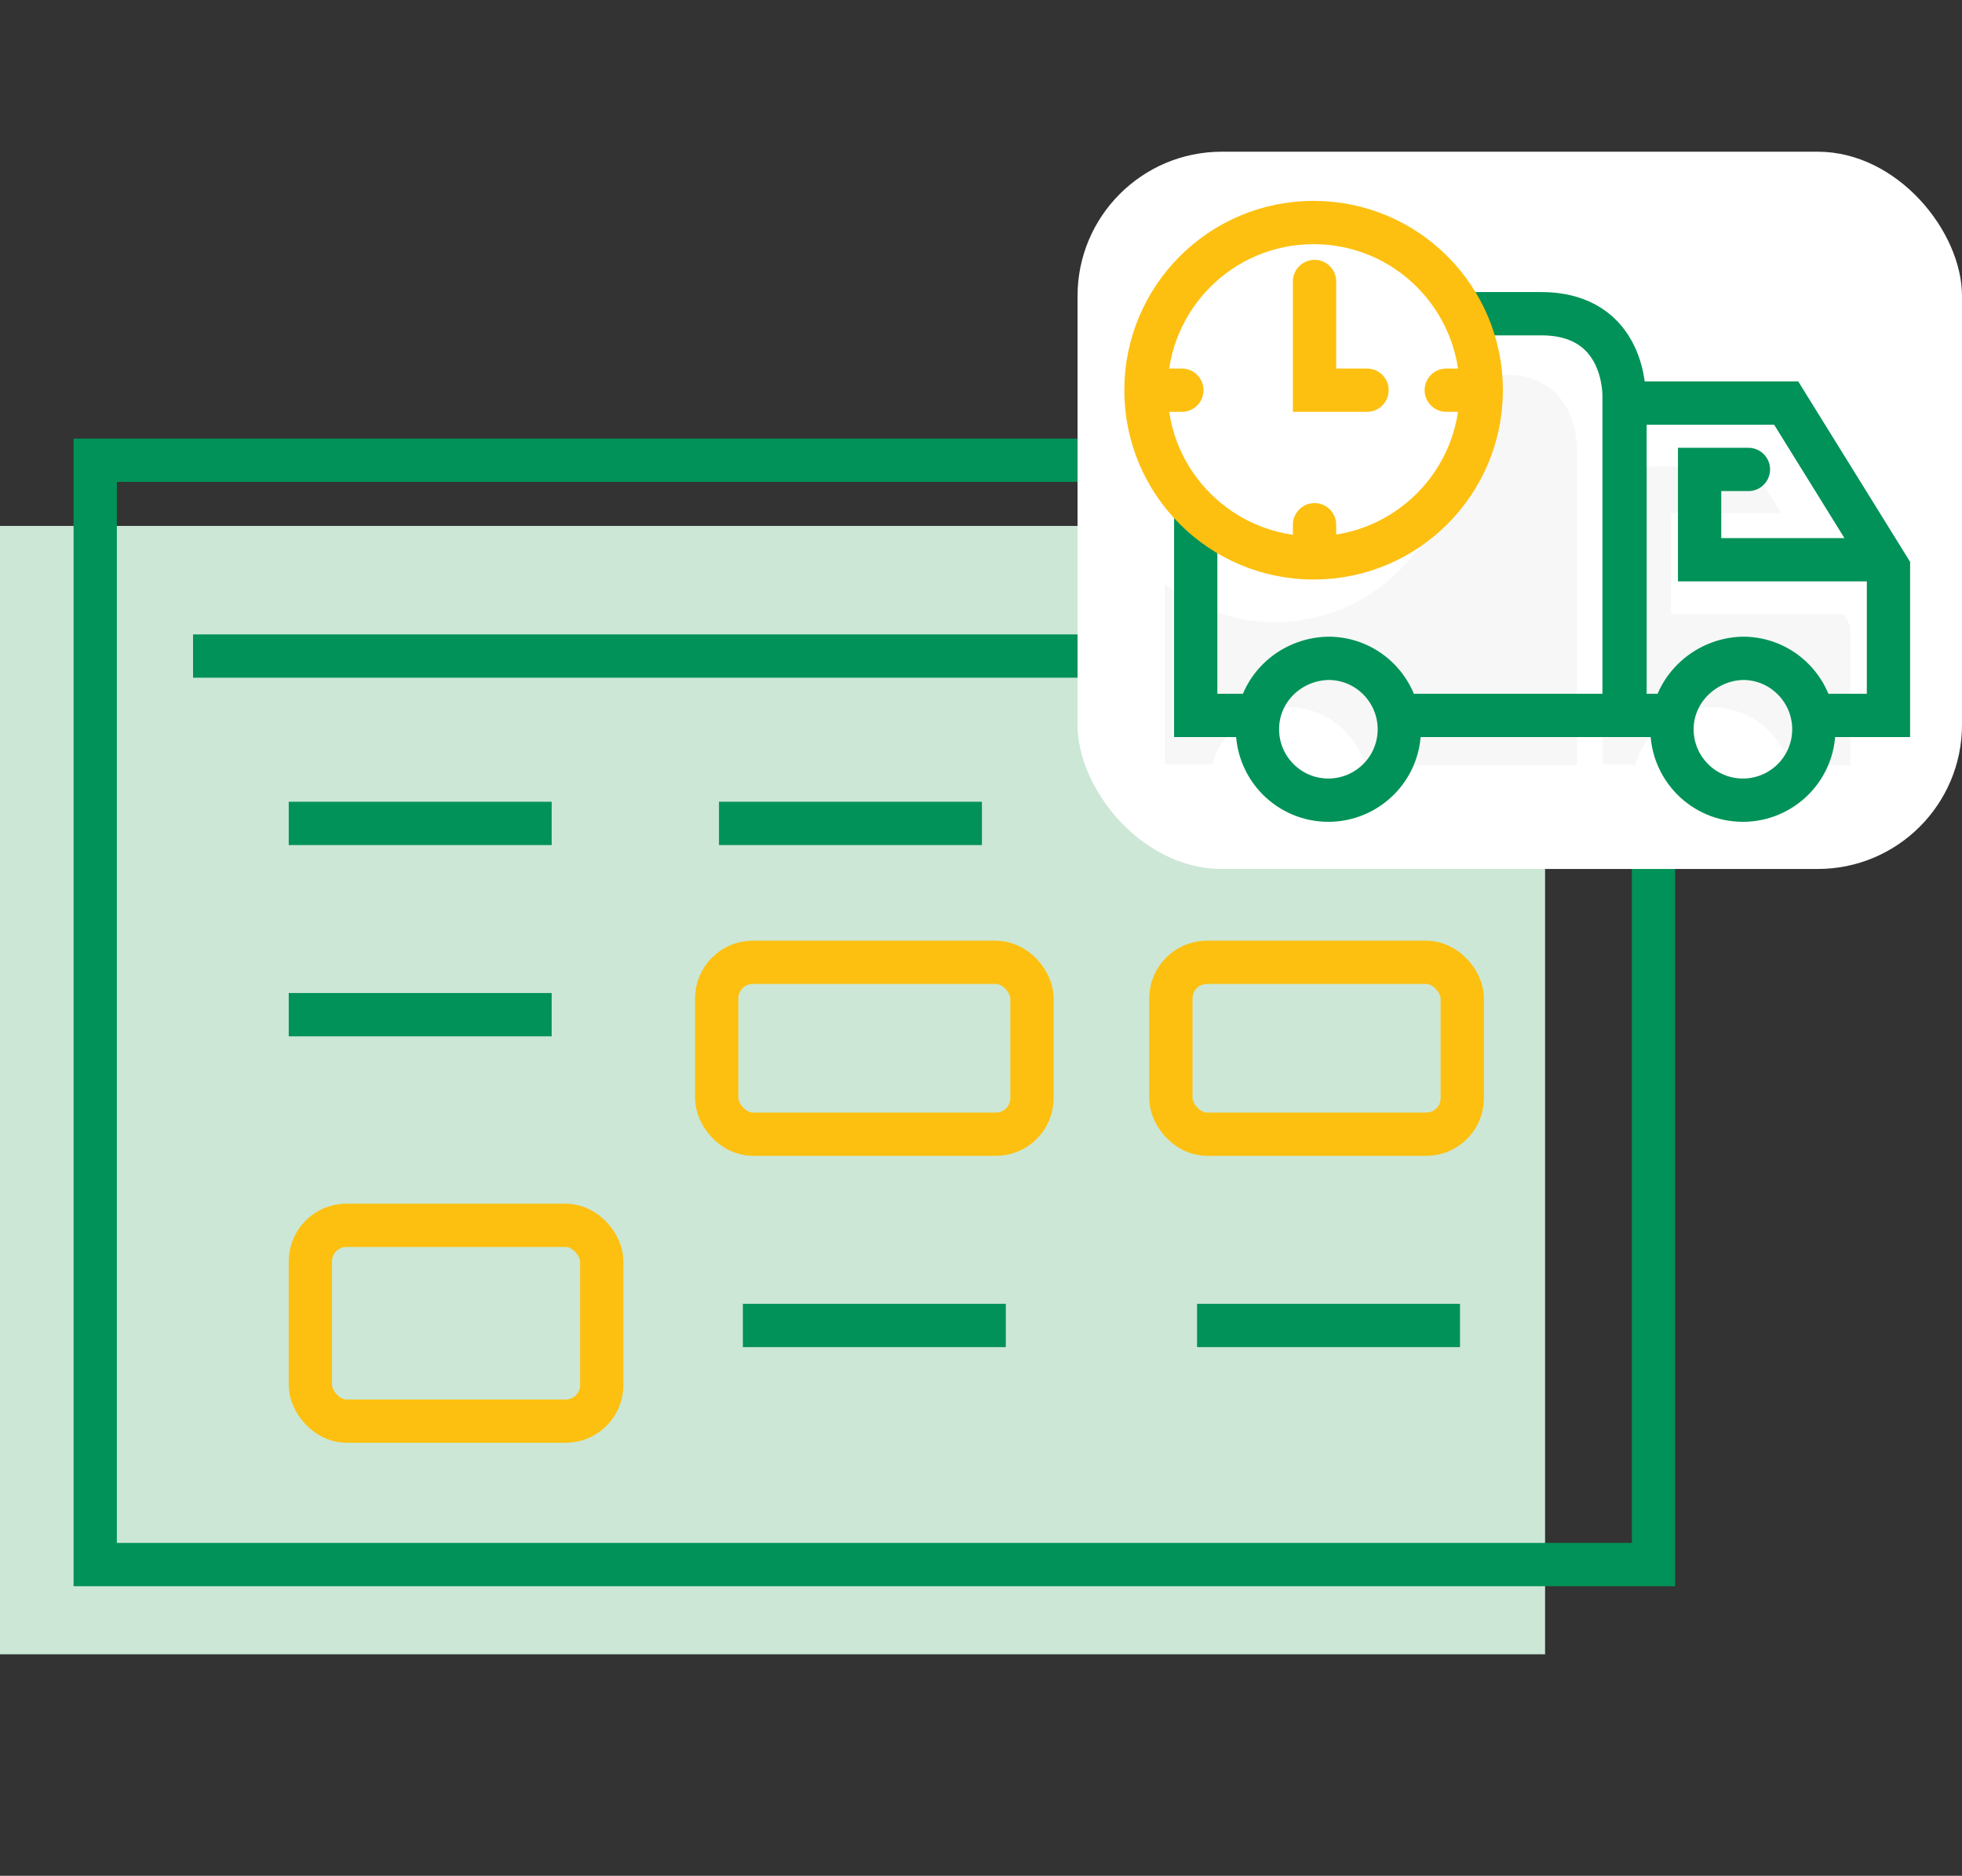 <?xml version="1.0" encoding="utf-8" ?><svg width="68" height="65" viewBox="0 0 68 65" fill="none" xmlns="http://www.w3.org/2000/svg">
<rect x="0" y="0" width="68" height="65" fill="#333333" stroke="none"/>
<rect y="18.225" width="53.55" height="39.1" fill="#CCE7D6"/>
<rect x="10.757" y="42.46" width="10.099" height="6.785" rx="1.25" stroke="#FDC010" stroke-width="1.5"/>
<rect x="24.84" y="33.347" width="10.927" height="5.956" rx="1.25" stroke="#FDC010" stroke-width="1.5"/>
<rect x="40.581" y="33.347" width="10.099" height="5.956" rx="1.25" stroke="#FDC010" stroke-width="1.5"/>
<line x1="6.691" y1="22.734" x2="53.086" y2="22.734" stroke="#009258" stroke-width="1.5"/>
<line x1="10.007" y1="35.161" x2="19.12" y2="35.161" stroke="#009258" stroke-width="1.5"/>
<line x1="10.007" y1="28.533" x2="19.12" y2="28.533" stroke="#009258" stroke-width="1.5"/>
<line x1="24.919" y1="28.533" x2="34.032" y2="28.533" stroke="#009258" stroke-width="1.5"/>
<line x1="40.659" y1="28.533" x2="49.773" y2="28.533" stroke="#009258" stroke-width="1.5"/>
<line x1="25.747" y1="45.931" x2="34.86" y2="45.931" stroke="#009258" stroke-width="1.5"/>
<line x1="41.488" y1="45.931" x2="50.602" y2="45.931" stroke="#009258" stroke-width="1.5"/>
<rect x="3.3" y="15.949" width="54.008" height="38.267" stroke="#009258" stroke-width="1.5"/>
<rect x="37.346" y="5.257" width="30.654" height="24.855" rx="5" fill="white"/>
<path d="M52.093 12.979H49.85C50.139 13.724 50.331 14.501 50.331 15.343C50.331 18.776 47.576 21.561 44.18 21.561C42.738 21.561 41.424 21.043 40.367 20.233V26.483H41.873C41.905 26.483 41.969 26.483 42.001 26.515C42.322 25.349 43.411 24.508 44.66 24.508C46.006 24.508 47.159 25.512 47.383 26.807C47.383 26.645 47.544 26.515 47.704 26.515H54.656V15.57V15.537C54.656 15.375 54.624 14.339 53.951 13.659C53.503 13.206 52.894 12.979 52.093 12.979Z" fill="#F7F7F7"/>
<path d="M63.901 21.275H57.916V17.781H61.733L60.731 16.164H55.555V26.483H56.493C56.557 26.483 56.622 26.516 56.655 26.548C56.978 25.384 58.078 24.51 59.34 24.51C60.601 24.51 61.669 25.351 62.025 26.516H64.127V21.696L64.095 21.631L63.901 21.275Z" fill="#F7F7F7"/>
<path d="M62.833 24.791H65.451V19.683L61.907 13.968H56.32V24.791H57.597" stroke="#009258" stroke-width="1.5" stroke-miterlimit="10" stroke-linecap="round"/>
<path d="M50.701 10.871H53.415C56.384 10.871 56.288 13.745 56.288 13.745V24.791H49.041" stroke="#009258" stroke-width="1.5" stroke-miterlimit="10" stroke-linecap="round"/>
<path d="M43.262 24.791H41.442V17.64" stroke="#009258" stroke-width="1.5" stroke-miterlimit="10" stroke-linecap="round"/>
<path d="M57.948 25.27C57.948 26.611 59.034 27.728 60.407 27.728C61.748 27.728 62.865 26.643 62.865 25.27C62.865 23.929 61.779 22.812 60.407 22.812C59.066 22.844 57.948 23.929 57.948 25.27Z" stroke="#009258" stroke-width="1.5" stroke-miterlimit="10" stroke-linecap="round"/>
<path d="M43.581 25.27C43.581 26.611 44.667 27.728 46.039 27.728C47.38 27.728 48.498 26.643 48.498 25.27C48.498 23.929 47.412 22.812 46.039 22.812C44.667 22.844 43.581 23.929 43.581 25.27Z" stroke="#009258" stroke-width="1.5" stroke-miterlimit="10" stroke-linecap="round"/>
<path d="M51.338 13.521C51.338 16.714 48.752 19.332 45.527 19.332C42.335 19.332 39.717 16.746 39.717 13.521C39.717 10.329 42.303 7.711 45.527 7.711C48.752 7.711 51.338 10.329 51.338 13.521Z" fill="white" stroke="#FDC010" stroke-width="1.5" stroke-miterlimit="10" stroke-linecap="round"/>
<path d="M47.379 13.521H45.56V9.754" stroke="#FDC010" stroke-width="1.5" stroke-miterlimit="10" stroke-linecap="round"/>
<path d="M39.973 13.521H40.962" stroke="#FDC010" stroke-width="1.5" stroke-miterlimit="10" stroke-linecap="round"/>
<path d="M50.125 13.521H50.955" stroke="#FDC010" stroke-width="1.5" stroke-miterlimit="10" stroke-linecap="round"/>
<path d="M45.56 18.183V18.789" stroke="#FDC010" stroke-width="1.5" stroke-miterlimit="10" stroke-linecap="round"/>
<path d="M60.598 16.267H58.906V19.396H65.228" stroke="#009258" stroke-width="1.5" stroke-miterlimit="10" stroke-linecap="round"/>
</svg>
